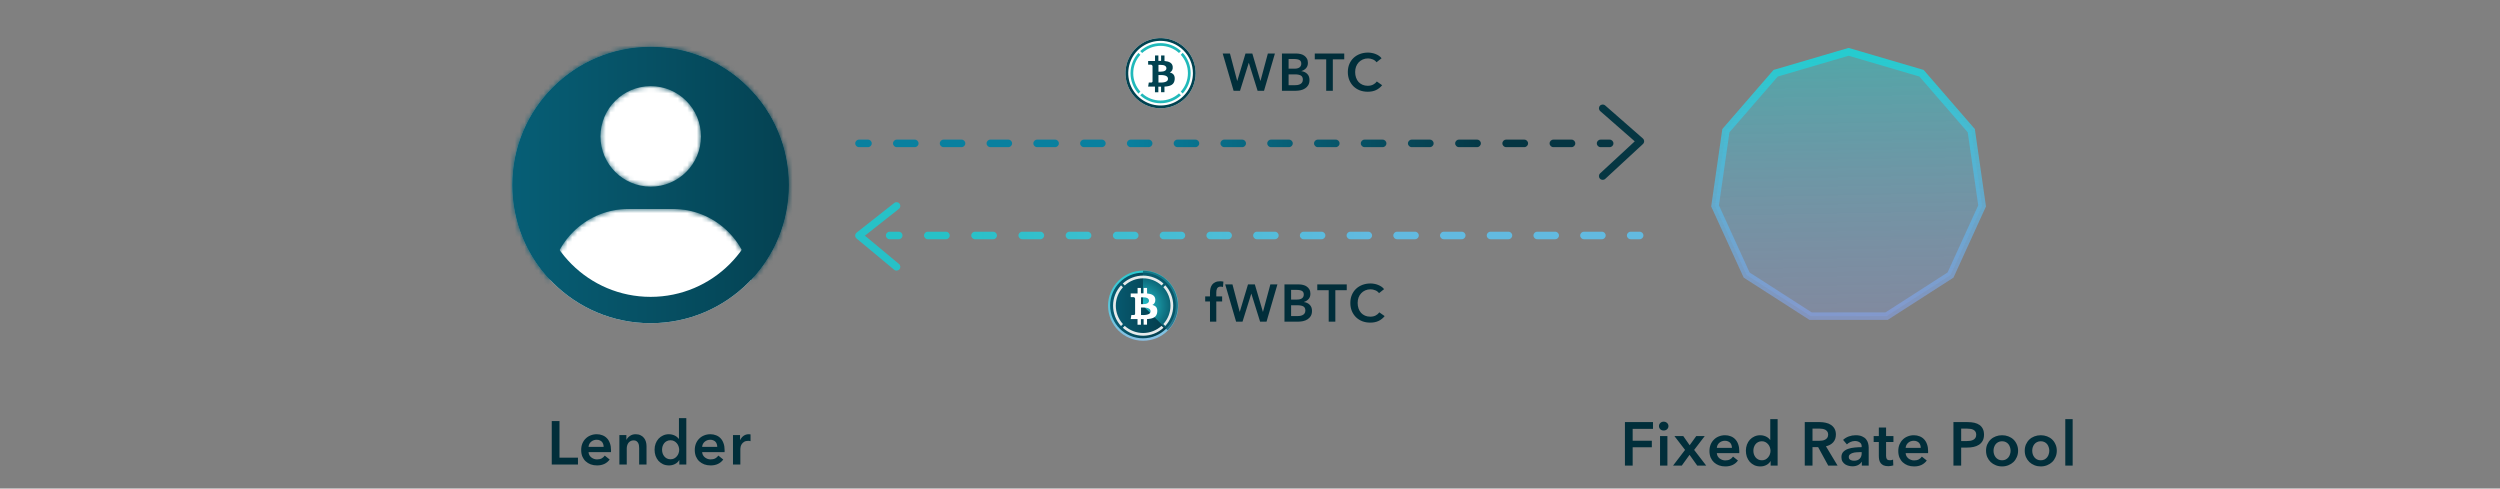 <svg xmlns="http://www.w3.org/2000/svg" fill="none" viewBox="0 0 522 102">
<rect x="0" y="0" width="522" height="102" fill="#808080" stroke="none"/>
<g clip-path="url(#clip0_10359_103677)">
<path d="M164.695 38.636C164.695 54.568 151.779 67.484 135.847 67.484C119.915 67.484 107 54.568 107 38.636C107 22.704 119.915 9.789 135.847 9.789C151.779 9.789 164.695 22.704 164.695 38.636Z" fill="white"/>
<path fill-rule="evenodd" clip-rule="evenodd" d="M135.847 61.985C148.743 61.985 159.196 51.532 159.196 38.636C159.196 25.741 148.743 15.288 135.847 15.288C122.952 15.288 112.499 25.741 112.499 38.636C112.499 51.532 122.952 61.985 135.847 61.985ZM135.847 67.484C151.779 67.484 164.695 54.568 164.695 38.636C164.695 22.704 151.779 9.789 135.847 9.789C119.915 9.789 107 22.704 107 38.636C107 54.568 119.915 67.484 135.847 67.484Z" fill="url(#paint0_linear_10359_103677)"/>
<mask id="path-3-inside-1_10359_103677" fill="white">
<path fill-rule="evenodd" clip-rule="evenodd" d="M156.789 58.476C161.689 53.306 164.695 46.322 164.695 38.636C164.695 22.704 151.779 9.789 135.847 9.789C119.915 9.789 107 22.704 107 38.636C107 46.347 110.025 53.35 114.953 58.526C115.678 50.194 122.692 43.634 131.21 43.634H140.536C149.035 43.634 156.04 50.168 156.789 58.476ZM135.873 38.971C130.089 38.971 125.382 34.264 125.382 28.48C125.382 22.695 130.089 17.988 135.873 17.988C141.657 17.988 146.364 22.695 146.364 28.48C146.364 34.264 141.657 38.971 135.873 38.971Z"/>
</mask>
<path fill-rule="evenodd" clip-rule="evenodd" d="M156.789 58.476C161.689 53.306 164.695 46.322 164.695 38.636C164.695 22.704 151.779 9.789 135.847 9.789C119.915 9.789 107 22.704 107 38.636C107 46.347 110.025 53.35 114.953 58.526C115.678 50.194 122.692 43.634 131.21 43.634H140.536C149.035 43.634 156.04 50.168 156.789 58.476ZM135.873 38.971C130.089 38.971 125.382 34.264 125.382 28.48C125.382 22.695 130.089 17.988 135.873 17.988C141.657 17.988 146.364 22.695 146.364 28.48C146.364 34.264 141.657 38.971 135.873 38.971Z" fill="url(#paint1_linear_10359_103677)"/>
<path d="M156.789 58.476L151.313 58.97L152.407 71.094L160.781 62.258L156.789 58.476ZM114.953 58.526L110.97 62.317L119.373 71.142L120.43 59.003L114.953 58.526ZM159.196 38.636C159.196 44.859 156.769 50.504 152.798 54.694L160.781 62.258C166.61 56.107 170.193 47.784 170.193 38.636H159.196ZM135.847 15.288C148.743 15.288 159.196 25.741 159.196 38.636H170.193C170.193 19.668 154.816 4.29 135.847 4.29V15.288ZM112.499 38.636C112.499 25.741 122.952 15.288 135.847 15.288V4.29C116.879 4.29 101.501 19.668 101.501 38.636H112.499ZM118.935 54.734C114.941 50.54 112.499 44.879 112.499 38.636H101.501C101.501 47.814 105.108 56.161 110.97 62.317L118.935 54.734ZM131.21 38.135C119.813 38.135 110.445 46.904 109.475 58.048L120.43 59.003C120.911 53.485 125.572 49.132 131.21 49.132V38.135ZM140.536 38.135H131.21V49.132H140.536V38.135ZM162.266 57.982C161.263 46.869 151.909 38.135 140.536 38.135V49.132C146.161 49.132 150.817 53.468 151.313 58.97L162.266 57.982ZM119.883 28.48C119.883 37.301 127.052 44.469 135.873 44.469V33.472C133.126 33.472 130.881 31.227 130.881 28.48H119.883ZM135.873 12.49C127.052 12.49 119.883 19.659 119.883 28.48H130.881C130.881 25.732 133.126 23.487 135.873 23.487V12.49ZM151.863 28.48C151.863 19.659 144.694 12.49 135.873 12.49V23.487C138.621 23.487 140.866 25.732 140.866 28.48H151.863ZM135.873 44.469C144.694 44.469 151.863 37.301 151.863 28.48H140.866C140.866 31.227 138.621 33.472 135.873 33.472V44.469Z" fill="url(#paint2_linear_10359_103677)" mask="url(#path-3-inside-1_10359_103677)"/>
<path fill-rule="evenodd" clip-rule="evenodd" d="M336.883 29.939C336.883 29.505 336.531 29.154 336.097 29.154L334.201 29.154C333.767 29.154 333.416 29.505 333.416 29.939C333.416 30.373 333.767 30.725 334.201 30.725L336.097 30.725C336.531 30.725 336.883 30.373 336.883 29.939ZM328.919 29.939C328.919 29.505 328.568 29.154 328.134 29.154L324.342 29.154C323.908 29.154 323.556 29.505 323.556 29.939C323.556 30.373 323.908 30.725 324.342 30.725L328.134 30.725C328.568 30.725 328.919 30.373 328.919 29.939ZM319.06 29.939C319.06 29.505 318.708 29.154 318.275 29.154L314.483 29.154C314.049 29.154 313.697 29.505 313.697 29.939C313.697 30.373 314.049 30.725 314.483 30.725L318.275 30.725C318.708 30.725 319.06 30.373 319.06 29.939ZM309.201 29.939C309.201 29.505 308.849 29.154 308.415 29.154L304.623 29.154C304.189 29.154 303.838 29.505 303.838 29.939C303.838 30.373 304.189 30.725 304.623 30.725L308.415 30.725C308.849 30.725 309.201 30.373 309.201 29.939ZM299.341 29.939C299.341 29.505 298.99 29.154 298.556 29.154L294.764 29.154C294.33 29.154 293.978 29.505 293.978 29.939C293.978 30.373 294.33 30.725 294.764 30.725L298.556 30.725C298.99 30.725 299.341 30.373 299.341 29.939ZM289.482 29.939C289.482 29.505 289.13 29.154 288.697 29.154L284.922 29.154C284.488 29.154 284.137 29.505 284.137 29.939C284.137 30.373 284.488 30.725 284.922 30.725L288.697 30.725C289.13 30.725 289.482 30.373 289.482 29.939ZM279.697 29.939C279.697 29.505 279.345 29.154 278.911 29.154L275.155 29.154C274.721 29.154 274.369 29.505 274.369 29.939C274.369 30.373 274.721 30.725 275.155 30.725L278.911 30.725C279.345 30.725 279.697 30.373 279.697 29.939ZM269.93 29.939C269.93 29.505 269.578 29.154 269.144 29.154L265.387 29.154C264.954 29.154 264.602 29.505 264.602 29.939C264.602 30.373 264.954 30.725 265.387 30.725L269.144 30.725C269.578 30.725 269.93 30.373 269.93 29.939ZM260.162 29.939C260.162 29.505 259.81 29.154 259.377 29.154L255.62 29.154C255.186 29.154 254.834 29.505 254.834 29.939C254.834 30.373 255.186 30.725 255.62 30.725L259.377 30.725C259.81 30.725 260.162 30.373 260.162 29.939ZM250.395 29.939C250.395 29.505 250.043 29.154 249.609 29.154L245.853 29.154C245.419 29.154 245.067 29.505 245.067 29.939C245.067 30.373 245.419 30.725 245.853 30.725L249.609 30.725C250.043 30.725 250.395 30.373 250.395 29.939ZM240.627 29.939C240.627 29.505 240.276 29.154 239.842 29.154L236.085 29.154C235.651 29.154 235.3 29.505 235.3 29.939C235.3 30.373 235.651 30.725 236.085 30.725L239.842 30.725C240.276 30.725 240.627 30.373 240.627 29.939ZM230.86 29.939C230.86 29.505 230.508 29.154 230.074 29.154L226.318 29.154C225.884 29.154 225.532 29.505 225.532 29.939C225.532 30.373 225.884 30.725 226.318 30.725L230.074 30.725C230.508 30.725 230.86 30.373 230.86 29.939ZM221.093 29.939C221.093 29.505 220.741 29.154 220.307 29.154L216.55 29.154C216.116 29.154 215.765 29.505 215.765 29.939C215.765 30.373 216.116 30.725 216.55 30.725L220.307 30.725C220.741 30.725 221.093 30.373 221.093 29.939ZM211.325 29.939C211.325 29.505 210.973 29.154 210.54 29.154L206.783 29.154C206.349 29.154 205.997 29.505 205.997 29.939C205.997 30.373 206.349 30.725 206.783 30.725L210.54 30.725C210.973 30.725 211.325 30.373 211.325 29.939ZM201.558 29.939C201.558 29.505 201.206 29.154 200.772 29.154L197.016 29.154C196.582 29.154 196.23 29.505 196.23 29.939C196.23 30.373 196.582 30.725 197.016 30.725L200.772 30.725C201.206 30.725 201.558 30.373 201.558 29.939ZM191.79 29.939C191.79 29.505 191.439 29.154 191.005 29.154L187.248 29.154C186.814 29.154 186.463 29.505 186.463 29.939C186.463 30.373 186.814 30.725 187.248 30.725L191.005 30.725C191.439 30.725 191.79 30.373 191.79 29.939ZM182.023 29.939C182.023 29.505 181.671 29.154 181.237 29.154L179.359 29.154C178.925 29.154 178.573 29.505 178.573 29.939C178.573 30.373 178.925 30.725 179.359 30.725L181.237 30.725C181.671 30.725 182.023 30.373 182.023 29.939Z" fill="url(#paint3_linear_10359_103677)"/>
<path fill-rule="evenodd" clip-rule="evenodd" d="M334.068 37.302C334.363 37.621 334.86 37.64 335.178 37.346L343.042 30.075C343.206 29.924 343.297 29.71 343.294 29.488C343.291 29.265 343.194 29.054 343.027 28.907L335.162 22.019C334.836 21.733 334.34 21.766 334.054 22.092C333.768 22.419 333.801 22.915 334.127 23.201L341.335 29.514L334.112 36.192C333.793 36.487 333.774 36.984 334.068 37.302Z" fill="#063642"/>
<path fill-rule="evenodd" clip-rule="evenodd" d="M184.973 49.168C184.973 48.734 185.324 48.382 185.758 48.382H187.654C188.088 48.382 188.44 48.734 188.44 49.168C188.44 49.601 188.088 49.953 187.654 49.953H185.758C185.324 49.953 184.973 49.601 184.973 49.168ZM192.936 49.168C192.936 48.734 193.288 48.382 193.721 48.382H197.514C197.947 48.382 198.299 48.734 198.299 49.168C198.299 49.601 197.947 49.953 197.514 49.953H193.721C193.288 49.953 192.936 49.601 192.936 49.168ZM202.795 49.168C202.795 48.734 203.147 48.382 203.581 48.382H207.373C207.807 48.382 208.158 48.734 208.158 49.168C208.158 49.601 207.807 49.953 207.373 49.953H203.581C203.147 49.953 202.795 49.601 202.795 49.168ZM212.655 49.168C212.655 48.734 213.006 48.382 213.44 48.382H217.232C217.666 48.382 218.018 48.734 218.018 49.168C218.018 49.601 217.666 49.953 217.232 49.953H213.44C213.006 49.953 212.655 49.601 212.655 49.168ZM222.514 49.168C222.514 48.734 222.866 48.382 223.3 48.382H227.092C227.525 48.382 227.877 48.734 227.877 49.168C227.877 49.601 227.525 49.953 227.092 49.953H223.3C222.866 49.953 222.514 49.601 222.514 49.168ZM232.373 49.168C232.373 48.734 232.725 48.382 233.159 48.382H236.931C237.365 48.382 237.716 48.734 237.716 49.168C237.716 49.601 237.365 49.953 236.931 49.953H233.159C232.725 49.953 232.373 49.601 232.373 49.168ZM242.148 49.168C242.148 48.734 242.5 48.382 242.934 48.382L246.686 48.382C247.12 48.382 247.471 48.734 247.471 49.168C247.471 49.601 247.12 49.953 246.686 49.953L242.934 49.953C242.5 49.953 242.148 49.601 242.148 49.168ZM251.903 49.168C251.903 48.734 252.255 48.382 252.689 48.382H256.441C256.875 48.382 257.226 48.734 257.226 49.168C257.226 49.601 256.875 49.953 256.441 49.953H252.689C252.255 49.953 251.903 49.601 251.903 49.168ZM261.658 49.168C261.658 48.734 262.01 48.382 262.444 48.382H266.196C266.63 48.382 266.981 48.734 266.981 49.168C266.981 49.601 266.63 49.953 266.196 49.953H262.444C262.01 49.953 261.658 49.601 261.658 49.168ZM271.413 49.168C271.413 48.734 271.765 48.382 272.199 48.382H275.951C276.385 48.382 276.736 48.734 276.736 49.168C276.736 49.601 276.385 49.953 275.951 49.953H272.199C271.765 49.953 271.413 49.601 271.413 49.168ZM281.168 49.168C281.168 48.734 281.52 48.382 281.954 48.382H285.706C286.14 48.382 286.491 48.734 286.491 49.168C286.491 49.601 286.14 49.953 285.706 49.953H281.954C281.52 49.953 281.168 49.601 281.168 49.168ZM290.923 49.168C290.923 48.734 291.275 48.382 291.709 48.382H295.461C295.895 48.382 296.246 48.734 296.246 49.168C296.246 49.601 295.895 49.953 295.461 49.953H291.709C291.275 49.953 290.923 49.601 290.923 49.168ZM300.678 49.168C300.678 48.734 301.03 48.382 301.464 48.382H305.216C305.65 48.382 306.001 48.734 306.001 49.168C306.001 49.601 305.65 49.953 305.216 49.953H301.464C301.03 49.953 300.678 49.601 300.678 49.168ZM310.433 49.168C310.433 48.734 310.785 48.382 311.219 48.382H314.971C315.405 48.382 315.756 48.734 315.756 49.168C315.756 49.601 315.405 49.953 314.971 49.953H311.219C310.785 49.953 310.433 49.601 310.433 49.168ZM320.188 49.168C320.188 48.734 320.54 48.382 320.974 48.382H324.726C325.16 48.382 325.511 48.734 325.511 49.168C325.511 49.601 325.16 49.953 324.726 49.953H320.974C320.54 49.953 320.188 49.601 320.188 49.168ZM329.943 49.168C329.943 48.734 330.295 48.382 330.729 48.382H334.481C334.915 48.382 335.266 48.734 335.266 49.168C335.266 49.601 334.915 49.953 334.481 49.953H330.729C330.295 49.953 329.943 49.601 329.943 49.168ZM339.698 49.168C339.698 48.734 340.05 48.382 340.484 48.382H342.36C342.794 48.382 343.145 48.734 343.145 49.168C343.145 49.601 342.794 49.953 342.36 49.953H340.484C340.05 49.953 339.698 49.601 339.698 49.168Z" fill="url(#paint4_linear_10359_103677)"/>
<path fill-rule="evenodd" clip-rule="evenodd" d="M187.807 56.223C187.529 56.556 187.034 56.602 186.7 56.324L178.845 49.792C178.663 49.64 178.559 49.414 178.562 49.177C178.565 48.94 178.675 48.717 178.861 48.571L186.717 42.382C187.057 42.114 187.551 42.172 187.82 42.513C188.088 42.854 188.03 43.347 187.689 43.616L180.596 49.204L187.705 55.116C188.039 55.394 188.084 55.889 187.807 56.223Z" fill="#27C1C7"/>
<path d="M255.3 11.177H256.817L258.322 16.891H258.344L260.059 11.177H261.487L263.169 16.891H263.191L264.729 11.177H266.202L263.927 18.957H262.586L260.762 13.122H260.74L258.916 18.957H257.575L255.3 11.177ZM267.673 11.177H270.707C271 11.177 271.289 11.213 271.575 11.286C271.86 11.352 272.113 11.466 272.333 11.627C272.56 11.781 272.743 11.982 272.882 12.232C273.022 12.481 273.091 12.781 273.091 13.133C273.091 13.572 272.967 13.935 272.718 14.221C272.469 14.506 272.142 14.711 271.74 14.836V14.858C272.23 14.924 272.633 15.114 272.948 15.429C273.263 15.744 273.421 16.166 273.421 16.693C273.421 17.118 273.337 17.477 273.168 17.77C273 18.056 272.776 18.287 272.498 18.462C272.227 18.638 271.912 18.767 271.553 18.847C271.201 18.92 270.842 18.957 270.476 18.957H267.673V11.177ZM269.058 14.341H270.289C270.75 14.341 271.102 14.25 271.344 14.067C271.586 13.884 271.707 13.623 271.707 13.287C271.707 12.935 271.582 12.686 271.333 12.539C271.084 12.393 270.696 12.319 270.168 12.319H269.058V14.341ZM269.058 17.792H270.3C270.476 17.792 270.666 17.781 270.871 17.759C271.077 17.73 271.263 17.675 271.432 17.594C271.608 17.514 271.751 17.396 271.86 17.243C271.978 17.089 272.036 16.884 272.036 16.627C272.036 16.217 271.897 15.931 271.619 15.77C271.34 15.609 270.919 15.528 270.355 15.528H269.058V17.792ZM276.91 12.385H274.525V11.177H280.679V12.385H278.294V18.957H276.91V12.385ZM287.417 13.001C287.211 12.722 286.944 12.521 286.614 12.396C286.285 12.264 285.962 12.198 285.647 12.198C285.244 12.198 284.878 12.272 284.548 12.418C284.219 12.565 283.933 12.766 283.691 13.023C283.457 13.279 283.274 13.579 283.142 13.924C283.017 14.268 282.955 14.642 282.955 15.045C282.955 15.47 283.017 15.858 283.142 16.21C283.266 16.561 283.442 16.865 283.669 17.122C283.904 17.371 284.182 17.565 284.504 17.704C284.827 17.843 285.189 17.913 285.592 17.913C286.01 17.913 286.38 17.832 286.702 17.671C287.025 17.503 287.285 17.283 287.482 17.012L288.592 17.792C288.248 18.224 287.827 18.561 287.329 18.803C286.83 19.038 286.248 19.155 285.581 19.155C284.973 19.155 284.413 19.056 283.9 18.858C283.394 18.653 282.958 18.371 282.592 18.012C282.226 17.646 281.94 17.213 281.735 16.715C281.53 16.21 281.427 15.653 281.427 15.045C281.427 14.422 281.534 13.862 281.746 13.363C281.966 12.858 282.262 12.429 282.636 12.078C283.017 11.726 283.464 11.455 283.977 11.264C284.49 11.074 285.046 10.979 285.647 10.979C285.896 10.979 286.156 11.004 286.427 11.056C286.699 11.1 286.959 11.173 287.208 11.275C287.457 11.371 287.691 11.492 287.911 11.638C288.131 11.785 288.318 11.96 288.472 12.165L287.417 13.001Z" fill="#012E3A"/>
<path d="M252.645 62.946H251.645V61.891H252.645V61.111C252.645 60.796 252.678 60.495 252.743 60.21C252.817 59.917 252.934 59.66 253.095 59.44C253.264 59.221 253.483 59.048 253.755 58.924C254.026 58.792 254.366 58.726 254.777 58.726C254.923 58.726 255.044 58.733 255.139 58.748C255.242 58.755 255.344 58.774 255.447 58.803L255.359 59.924C255.286 59.902 255.205 59.884 255.117 59.869C255.037 59.854 254.949 59.847 254.853 59.847C254.663 59.847 254.509 59.884 254.392 59.957C254.275 60.03 254.183 60.125 254.117 60.243C254.059 60.36 254.018 60.488 253.996 60.627C253.974 60.767 253.963 60.902 253.963 61.034V61.891H255.183V62.946H253.963V67.166H252.645V62.946ZM255.823 59.386H257.339L258.845 65.1H258.867L260.581 59.386H262.01L263.691 65.1H263.713L265.252 59.386H266.724L264.45 67.166H263.109L261.285 61.331H261.263L259.438 67.166H258.098L255.823 59.386ZM268.196 59.386H271.229C271.522 59.386 271.812 59.422 272.097 59.495C272.383 59.561 272.636 59.675 272.856 59.836C273.083 59.99 273.266 60.191 273.405 60.441C273.544 60.69 273.614 60.99 273.614 61.342C273.614 61.781 273.489 62.144 273.24 62.43C272.991 62.715 272.665 62.92 272.262 63.045V63.067C272.753 63.133 273.156 63.323 273.471 63.638C273.786 63.953 273.944 64.375 273.944 64.902C273.944 65.327 273.859 65.686 273.691 65.979C273.522 66.265 273.299 66.496 273.02 66.671C272.749 66.847 272.434 66.975 272.075 67.056C271.724 67.129 271.365 67.166 270.998 67.166H268.196V59.386ZM269.581 62.55H270.812C271.273 62.55 271.625 62.459 271.867 62.276C272.108 62.093 272.229 61.833 272.229 61.495C272.229 61.144 272.105 60.895 271.856 60.748C271.606 60.602 271.218 60.528 270.691 60.528H269.581V62.55ZM269.581 66.001H270.823C270.998 66.001 271.189 65.99 271.394 65.968C271.599 65.939 271.786 65.884 271.954 65.803C272.13 65.723 272.273 65.606 272.383 65.452C272.5 65.298 272.559 65.093 272.559 64.836C272.559 64.426 272.42 64.14 272.141 63.979C271.863 63.818 271.442 63.737 270.877 63.737H269.581V66.001ZM277.432 60.594H275.048V59.386H281.202V60.594H278.817V67.166H277.432V60.594ZM287.939 61.21C287.734 60.931 287.467 60.73 287.137 60.605C286.807 60.473 286.485 60.407 286.17 60.407C285.767 60.407 285.401 60.481 285.071 60.627C284.741 60.774 284.455 60.975 284.214 61.232C283.979 61.488 283.796 61.788 283.664 62.133C283.54 62.477 283.477 62.851 283.477 63.254C283.477 63.679 283.54 64.067 283.664 64.419C283.789 64.77 283.965 65.074 284.192 65.331C284.426 65.58 284.705 65.774 285.027 65.913C285.349 66.052 285.712 66.122 286.115 66.122C286.533 66.122 286.902 66.041 287.225 65.88C287.547 65.712 287.807 65.492 288.005 65.221L289.115 66.001C288.771 66.433 288.349 66.77 287.851 67.012C287.353 67.247 286.771 67.364 286.104 67.364C285.496 67.364 284.935 67.265 284.423 67.067C283.917 66.862 283.481 66.58 283.115 66.221C282.748 65.855 282.463 65.422 282.258 64.924C282.052 64.419 281.95 63.862 281.95 63.254C281.95 62.631 282.056 62.071 282.269 61.572C282.488 61.067 282.785 60.638 283.159 60.287C283.54 59.935 283.987 59.664 284.499 59.473C285.012 59.283 285.569 59.188 286.17 59.188C286.419 59.188 286.679 59.213 286.95 59.265C287.221 59.309 287.481 59.382 287.73 59.484C287.979 59.58 288.214 59.7 288.434 59.847C288.653 59.994 288.84 60.169 288.994 60.374L287.939 61.21Z" fill="#012E3A"/>
<path d="M115.206 87.923H116.822V95.564H120.681V97H115.206V87.923ZM126.042 93.308C126.042 93.111 126.012 92.923 125.952 92.743C125.901 92.564 125.816 92.406 125.696 92.269C125.576 92.132 125.423 92.025 125.234 91.948C125.055 91.863 124.841 91.82 124.593 91.82C124.132 91.82 123.739 91.961 123.414 92.243C123.098 92.517 122.922 92.872 122.888 93.308H126.042ZM127.581 94C127.581 94.068 127.581 94.137 127.581 94.205C127.581 94.273 127.576 94.342 127.568 94.41H122.888C122.905 94.632 122.961 94.838 123.055 95.026C123.157 95.205 123.29 95.363 123.452 95.5C123.615 95.628 123.799 95.731 124.004 95.808C124.209 95.885 124.422 95.923 124.645 95.923C125.029 95.923 125.354 95.855 125.619 95.718C125.884 95.573 126.102 95.376 126.273 95.128L127.299 95.949C126.692 96.769 125.811 97.18 124.658 97.18C124.179 97.18 123.739 97.107 123.337 96.962C122.935 96.808 122.585 96.594 122.286 96.32C121.995 96.047 121.764 95.714 121.593 95.32C121.431 94.919 121.35 94.466 121.35 93.961C121.35 93.466 121.431 93.017 121.593 92.615C121.764 92.205 121.995 91.859 122.286 91.577C122.576 91.286 122.918 91.064 123.311 90.91C123.713 90.748 124.145 90.666 124.606 90.666C125.034 90.666 125.427 90.739 125.786 90.884C126.153 91.021 126.47 91.231 126.735 91.513C127 91.786 127.205 92.132 127.35 92.551C127.504 92.961 127.581 93.444 127.581 94ZM129.327 90.846H130.789V91.833H130.814C130.951 91.525 131.186 91.256 131.52 91.025C131.862 90.786 132.263 90.666 132.725 90.666C133.127 90.666 133.468 90.739 133.75 90.884C134.041 91.021 134.276 91.205 134.456 91.436C134.644 91.666 134.78 91.931 134.866 92.231C134.951 92.53 134.994 92.837 134.994 93.154V97H133.456V93.59C133.456 93.41 133.443 93.222 133.417 93.025C133.391 92.829 133.336 92.654 133.25 92.5C133.165 92.337 133.045 92.205 132.891 92.102C132.746 92 132.55 91.948 132.302 91.948C132.054 91.948 131.84 92 131.661 92.102C131.481 92.196 131.332 92.32 131.212 92.474C131.101 92.628 131.015 92.808 130.955 93.013C130.896 93.209 130.866 93.41 130.866 93.615V97H129.327V90.846ZM143.303 97H141.841V96.077H141.815C141.602 96.436 141.302 96.709 140.918 96.897C140.542 97.085 140.136 97.18 139.7 97.18C139.23 97.18 138.807 97.094 138.431 96.923C138.063 96.744 137.747 96.508 137.482 96.218C137.225 95.919 137.025 95.573 136.879 95.179C136.742 94.778 136.674 94.35 136.674 93.897C136.674 93.444 136.747 93.021 136.892 92.628C137.037 92.235 137.242 91.893 137.507 91.602C137.772 91.312 138.089 91.085 138.456 90.923C138.824 90.752 139.225 90.666 139.661 90.666C139.943 90.666 140.196 90.701 140.418 90.769C140.64 90.829 140.832 90.906 140.995 91C141.166 91.094 141.311 91.196 141.431 91.308C141.55 91.419 141.649 91.525 141.726 91.628H141.764V87.307H143.303V97ZM138.238 93.897C138.238 94.137 138.272 94.376 138.341 94.615C138.418 94.855 138.529 95.068 138.674 95.256C138.819 95.444 139.003 95.598 139.225 95.718C139.448 95.838 139.708 95.897 140.008 95.897C140.29 95.897 140.542 95.842 140.764 95.731C140.986 95.611 141.174 95.457 141.328 95.269C141.491 95.081 141.61 94.872 141.687 94.641C141.773 94.402 141.815 94.162 141.815 93.923C141.815 93.684 141.773 93.444 141.687 93.205C141.61 92.966 141.491 92.752 141.328 92.564C141.174 92.376 140.986 92.222 140.764 92.102C140.542 91.983 140.29 91.923 140.008 91.923C139.708 91.923 139.448 91.983 139.225 92.102C139.003 92.213 138.819 92.363 138.674 92.551C138.529 92.739 138.418 92.953 138.341 93.192C138.272 93.423 138.238 93.658 138.238 93.897ZM149.762 93.308C149.762 93.111 149.732 92.923 149.672 92.743C149.621 92.564 149.535 92.406 149.416 92.269C149.296 92.132 149.142 92.025 148.954 91.948C148.774 91.863 148.561 91.82 148.313 91.82C147.851 91.82 147.458 91.961 147.133 92.243C146.817 92.517 146.642 92.872 146.608 93.308H149.762ZM151.3 94C151.3 94.068 151.3 94.137 151.3 94.205C151.3 94.273 151.296 94.342 151.287 94.41H146.608C146.625 94.632 146.68 94.838 146.774 95.026C146.877 95.205 147.009 95.363 147.172 95.5C147.334 95.628 147.518 95.731 147.723 95.808C147.928 95.885 148.142 95.923 148.364 95.923C148.749 95.923 149.074 95.855 149.339 95.718C149.604 95.573 149.822 95.376 149.992 95.128L151.018 95.949C150.411 96.769 149.531 97.18 148.377 97.18C147.898 97.18 147.458 97.107 147.056 96.962C146.655 96.808 146.304 96.594 146.005 96.32C145.714 96.047 145.484 95.714 145.313 95.32C145.15 94.919 145.069 94.466 145.069 93.961C145.069 93.466 145.15 93.017 145.313 92.615C145.484 92.205 145.714 91.859 146.005 91.577C146.296 91.286 146.638 91.064 147.031 90.91C147.433 90.748 147.864 90.666 148.326 90.666C148.753 90.666 149.146 90.739 149.505 90.884C149.873 91.021 150.189 91.231 150.454 91.513C150.719 91.786 150.924 92.132 151.069 92.551C151.223 92.961 151.3 93.444 151.3 94ZM153.047 90.846H154.521V91.872H154.547C154.718 91.513 154.957 91.222 155.265 91C155.572 90.778 155.931 90.666 156.342 90.666C156.402 90.666 156.466 90.671 156.534 90.679C156.602 90.679 156.662 90.688 156.713 90.705V92.115C156.611 92.09 156.521 92.072 156.444 92.064C156.376 92.055 156.307 92.051 156.239 92.051C155.889 92.051 155.607 92.115 155.393 92.243C155.179 92.372 155.013 92.525 154.893 92.705C154.773 92.884 154.692 93.068 154.649 93.256C154.607 93.444 154.585 93.594 154.585 93.705V97H153.047V90.846Z" fill="#012E3A"/>
<path d="M339.286 88.134H345.145V89.544H340.901V92.031H344.902V93.39H340.901V97.211H339.286V88.134ZM346.615 91.057H348.154V97.211H346.615V91.057ZM346.397 88.967C346.397 88.719 346.487 88.505 346.667 88.326C346.855 88.138 347.09 88.044 347.372 88.044C347.654 88.044 347.889 88.134 348.077 88.313C348.273 88.484 348.372 88.702 348.372 88.967C348.372 89.232 348.273 89.454 348.077 89.634C347.889 89.805 347.654 89.89 347.372 89.89C347.09 89.89 346.855 89.8 346.667 89.621C346.487 89.433 346.397 89.215 346.397 88.967ZM351.841 93.942L349.623 91.057H351.469L352.802 92.967L354.174 91.057H355.944L353.738 93.942L356.251 97.211H354.379L352.777 94.967L351.161 97.211H349.341L351.841 93.942ZM361.628 93.519C361.628 93.322 361.598 93.134 361.538 92.954C361.487 92.775 361.401 92.617 361.282 92.48C361.162 92.343 361.008 92.236 360.82 92.159C360.641 92.074 360.427 92.031 360.179 92.031C359.717 92.031 359.324 92.172 358.999 92.454C358.683 92.728 358.508 93.083 358.474 93.519H361.628ZM363.166 94.211C363.166 94.279 363.166 94.348 363.166 94.416C363.166 94.484 363.162 94.553 363.153 94.621H358.474C358.491 94.843 358.546 95.049 358.64 95.237C358.743 95.416 358.875 95.574 359.038 95.711C359.2 95.839 359.384 95.942 359.589 96.019C359.794 96.096 360.008 96.134 360.23 96.134C360.615 96.134 360.94 96.066 361.205 95.929C361.47 95.784 361.688 95.587 361.859 95.339L362.884 96.16C362.277 96.98 361.397 97.39 360.243 97.39C359.764 97.39 359.324 97.318 358.922 97.172C358.521 97.019 358.17 96.805 357.871 96.531C357.581 96.258 357.35 95.925 357.179 95.531C357.016 95.13 356.935 94.677 356.935 94.172C356.935 93.677 357.016 93.228 357.179 92.826C357.35 92.416 357.581 92.07 357.871 91.788C358.162 91.497 358.504 91.275 358.897 91.121C359.299 90.959 359.73 90.877 360.192 90.877C360.619 90.877 361.012 90.95 361.371 91.095C361.739 91.232 362.055 91.442 362.32 91.724C362.585 91.997 362.79 92.343 362.935 92.762C363.089 93.172 363.166 93.655 363.166 94.211ZM371.169 97.211H369.708V96.288H369.682C369.468 96.647 369.169 96.92 368.785 97.108C368.409 97.296 368.003 97.39 367.567 97.39C367.097 97.39 366.673 97.305 366.297 97.134C365.93 96.954 365.614 96.719 365.349 96.429C365.092 96.13 364.891 95.784 364.746 95.39C364.609 94.989 364.541 94.561 364.541 94.108C364.541 93.655 364.614 93.232 364.759 92.839C364.904 92.446 365.109 92.104 365.374 91.813C365.639 91.523 365.956 91.296 366.323 91.134C366.691 90.963 367.092 90.877 367.528 90.877C367.81 90.877 368.062 90.912 368.285 90.98C368.507 91.04 368.699 91.117 368.862 91.211C369.033 91.305 369.178 91.407 369.298 91.518C369.417 91.629 369.515 91.736 369.592 91.839H369.631V87.518H371.169V97.211ZM366.105 94.108C366.105 94.348 366.139 94.587 366.208 94.826C366.285 95.066 366.396 95.279 366.541 95.467C366.686 95.655 366.87 95.809 367.092 95.929C367.315 96.049 367.575 96.108 367.874 96.108C368.156 96.108 368.409 96.053 368.631 95.942C368.853 95.822 369.041 95.668 369.195 95.48C369.357 95.292 369.477 95.083 369.554 94.852C369.639 94.612 369.682 94.373 369.682 94.134C369.682 93.895 369.639 93.655 369.554 93.416C369.477 93.177 369.357 92.963 369.195 92.775C369.041 92.587 368.853 92.433 368.631 92.313C368.409 92.194 368.156 92.134 367.874 92.134C367.575 92.134 367.315 92.194 367.092 92.313C366.87 92.424 366.686 92.574 366.541 92.762C366.396 92.95 366.285 93.164 366.208 93.403C366.139 93.634 366.105 93.869 366.105 94.108ZM376.834 88.134H379.988C380.415 88.134 380.829 88.181 381.231 88.275C381.633 88.36 381.988 88.505 382.295 88.711C382.612 88.916 382.864 89.185 383.052 89.518C383.24 89.852 383.334 90.258 383.334 90.736C383.334 91.394 383.146 91.933 382.77 92.352C382.402 92.762 381.898 93.04 381.257 93.185L383.68 97.211H381.731L379.629 93.365H378.449V97.211H376.834V88.134ZM379.77 92.044C380 92.044 380.231 92.027 380.462 91.993C380.693 91.959 380.898 91.894 381.077 91.8C381.265 91.706 381.419 91.574 381.539 91.403C381.659 91.224 381.718 90.997 381.718 90.724C381.718 90.476 381.663 90.275 381.552 90.121C381.441 89.959 381.3 89.83 381.129 89.736C380.958 89.642 380.761 89.578 380.539 89.544C380.325 89.51 380.116 89.493 379.911 89.493H378.449V92.044H379.77ZM388.747 96.429H388.708C388.554 96.702 388.307 96.929 387.965 97.108C387.623 97.279 387.234 97.365 386.798 97.365C386.55 97.365 386.289 97.331 386.016 97.262C385.751 97.202 385.503 97.1 385.272 96.954C385.05 96.801 384.862 96.604 384.708 96.365C384.563 96.117 384.49 95.813 384.49 95.454C384.49 94.993 384.618 94.625 384.875 94.352C385.14 94.078 385.477 93.869 385.888 93.724C386.298 93.578 386.751 93.484 387.247 93.442C387.751 93.39 388.242 93.365 388.721 93.365V93.211C388.721 92.826 388.58 92.544 388.298 92.365C388.025 92.177 387.695 92.082 387.311 92.082C386.986 92.082 386.674 92.151 386.375 92.288C386.076 92.424 385.828 92.591 385.631 92.788L384.836 91.852C385.187 91.527 385.589 91.283 386.042 91.121C386.503 90.959 386.969 90.877 387.439 90.877C387.986 90.877 388.435 90.954 388.785 91.108C389.144 91.262 389.426 91.463 389.631 91.711C389.837 91.959 389.978 92.236 390.055 92.544C390.14 92.852 390.183 93.159 390.183 93.467V97.211H388.747V96.429ZM388.721 94.403H388.375C388.127 94.403 387.866 94.416 387.593 94.442C387.319 94.459 387.067 94.506 386.836 94.583C386.606 94.651 386.413 94.754 386.259 94.89C386.106 95.019 386.029 95.198 386.029 95.429C386.029 95.574 386.059 95.698 386.118 95.801C386.187 95.895 386.272 95.972 386.375 96.031C386.477 96.091 386.593 96.134 386.721 96.16C386.849 96.185 386.977 96.198 387.106 96.198C387.636 96.198 388.037 96.057 388.311 95.775C388.584 95.493 388.721 95.108 388.721 94.621V94.403ZM391.222 92.288V91.057H392.299V89.275H393.812V91.057H395.35V92.288H393.812V95.147C393.812 95.42 393.859 95.647 393.953 95.826C394.055 96.006 394.277 96.096 394.619 96.096C394.722 96.096 394.833 96.087 394.953 96.07C395.072 96.044 395.179 96.01 395.273 95.967L395.324 97.172C395.188 97.224 395.025 97.262 394.837 97.288C394.649 97.322 394.47 97.339 394.299 97.339C393.889 97.339 393.555 97.284 393.299 97.172C393.042 97.053 392.837 96.895 392.683 96.698C392.538 96.493 392.435 96.262 392.376 96.006C392.324 95.741 392.299 95.459 392.299 95.16V92.288H391.222ZM401.053 93.519C401.053 93.322 401.024 93.134 400.964 92.954C400.912 92.775 400.827 92.617 400.707 92.48C400.588 92.343 400.434 92.236 400.246 92.159C400.066 92.074 399.853 92.031 399.605 92.031C399.143 92.031 398.75 92.172 398.425 92.454C398.109 92.728 397.934 93.083 397.899 93.519H401.053ZM402.592 94.211C402.592 94.279 402.592 94.348 402.592 94.416C402.592 94.484 402.588 94.553 402.579 94.621H397.899C397.917 94.843 397.972 95.049 398.066 95.237C398.169 95.416 398.301 95.574 398.464 95.711C398.626 95.839 398.81 95.942 399.015 96.019C399.22 96.096 399.434 96.134 399.656 96.134C400.041 96.134 400.365 96.066 400.63 95.929C400.895 95.784 401.113 95.587 401.284 95.339L402.31 96.16C401.703 96.98 400.823 97.39 399.669 97.39C399.19 97.39 398.75 97.318 398.348 97.172C397.947 97.019 397.596 96.805 397.297 96.531C397.006 96.258 396.776 95.925 396.605 95.531C396.442 95.13 396.361 94.677 396.361 94.172C396.361 93.677 396.442 93.228 396.605 92.826C396.776 92.416 397.006 92.07 397.297 91.788C397.588 91.497 397.929 91.275 398.323 91.121C398.724 90.959 399.156 90.877 399.618 90.877C400.045 90.877 400.438 90.95 400.797 91.095C401.165 91.232 401.481 91.442 401.746 91.724C402.011 91.997 402.216 92.343 402.361 92.762C402.515 93.172 402.592 93.655 402.592 94.211ZM407.877 88.134H410.839C411.36 88.134 411.83 88.181 412.249 88.275C412.668 88.369 413.027 88.522 413.326 88.736C413.625 88.95 413.856 89.223 414.018 89.557C414.181 89.89 414.262 90.292 414.262 90.762C414.262 91.266 414.168 91.689 413.98 92.031C413.792 92.373 413.535 92.651 413.211 92.865C412.894 93.07 412.523 93.219 412.095 93.313C411.668 93.407 411.215 93.454 410.736 93.454H409.493V97.211H407.877V88.134ZM410.621 92.095C410.886 92.095 411.138 92.078 411.377 92.044C411.617 92.001 411.83 91.933 412.018 91.839C412.206 91.736 412.356 91.6 412.467 91.429C412.578 91.258 412.634 91.035 412.634 90.762C412.634 90.497 412.578 90.283 412.467 90.121C412.356 89.95 412.206 89.817 412.018 89.723C411.839 89.629 411.629 89.57 411.39 89.544C411.159 89.51 410.92 89.493 410.672 89.493H409.493V92.095H410.621ZM414.684 94.108C414.684 93.621 414.77 93.181 414.94 92.788C415.12 92.386 415.359 92.044 415.658 91.762C415.958 91.48 416.312 91.262 416.723 91.108C417.133 90.954 417.569 90.877 418.03 90.877C418.492 90.877 418.928 90.954 419.338 91.108C419.748 91.262 420.103 91.48 420.402 91.762C420.701 92.044 420.936 92.386 421.107 92.788C421.287 93.181 421.377 93.621 421.377 94.108C421.377 94.595 421.287 95.04 421.107 95.442C420.936 95.843 420.701 96.189 420.402 96.48C420.103 96.762 419.748 96.984 419.338 97.147C418.928 97.309 418.492 97.39 418.03 97.39C417.569 97.39 417.133 97.309 416.723 97.147C416.312 96.984 415.958 96.762 415.658 96.48C415.359 96.189 415.12 95.843 414.94 95.442C414.77 95.04 414.684 94.595 414.684 94.108ZM416.248 94.108C416.248 94.348 416.282 94.587 416.351 94.826C416.428 95.066 416.539 95.279 416.684 95.467C416.829 95.655 417.013 95.809 417.235 95.929C417.458 96.049 417.723 96.108 418.03 96.108C418.338 96.108 418.603 96.049 418.825 95.929C419.047 95.809 419.231 95.655 419.377 95.467C419.522 95.279 419.629 95.066 419.697 94.826C419.774 94.587 419.812 94.348 419.812 94.108C419.812 93.869 419.774 93.634 419.697 93.403C419.629 93.164 419.522 92.95 419.377 92.762C419.231 92.574 419.047 92.424 418.825 92.313C418.603 92.194 418.338 92.134 418.03 92.134C417.723 92.134 417.458 92.194 417.235 92.313C417.013 92.424 416.829 92.574 416.684 92.762C416.539 92.95 416.428 93.164 416.351 93.403C416.282 93.634 416.248 93.869 416.248 94.108ZM422.766 94.108C422.766 93.621 422.851 93.181 423.022 92.788C423.202 92.386 423.441 92.044 423.74 91.762C424.039 91.48 424.394 91.262 424.804 91.108C425.215 90.954 425.651 90.877 426.112 90.877C426.574 90.877 427.01 90.954 427.42 91.108C427.83 91.262 428.185 91.48 428.484 91.762C428.783 92.044 429.018 92.386 429.189 92.788C429.369 93.181 429.458 93.621 429.458 94.108C429.458 94.595 429.369 95.04 429.189 95.442C429.018 95.843 428.783 96.189 428.484 96.48C428.185 96.762 427.83 96.984 427.42 97.147C427.01 97.309 426.574 97.39 426.112 97.39C425.651 97.39 425.215 97.309 424.804 97.147C424.394 96.984 424.039 96.762 423.74 96.48C423.441 96.189 423.202 95.843 423.022 95.442C422.851 95.04 422.766 94.595 422.766 94.108ZM424.33 94.108C424.33 94.348 424.364 94.587 424.433 94.826C424.509 95.066 424.621 95.279 424.766 95.467C424.911 95.655 425.095 95.809 425.317 95.929C425.539 96.049 425.804 96.108 426.112 96.108C426.42 96.108 426.685 96.049 426.907 95.929C427.129 95.809 427.313 95.655 427.458 95.467C427.604 95.279 427.71 95.066 427.779 94.826C427.856 94.587 427.894 94.348 427.894 94.108C427.894 93.869 427.856 93.634 427.779 93.403C427.71 93.164 427.604 92.95 427.458 92.762C427.313 92.574 427.129 92.424 426.907 92.313C426.685 92.194 426.42 92.134 426.112 92.134C425.804 92.134 425.539 92.194 425.317 92.313C425.095 92.424 424.911 92.574 424.766 92.762C424.621 92.95 424.509 93.164 424.433 93.403C424.364 93.634 424.33 93.869 424.33 94.108ZM431.232 87.518H432.771V97.211H431.232V87.518Z" fill="#012E3A"/>
<path d="M370.757 15.29L385.984 10.819L401.212 15.29L411.605 27.284L413.863 42.993L407.271 57.429L393.92 66.009H378.049L364.698 57.429L358.105 42.993L360.364 27.284L370.757 15.29Z" fill="url(#paint5_linear_10359_103677)" fill-opacity="0.5" stroke="url(#paint6_linear_10359_103677)" stroke-width="1.571"/>
<g clip-path="url(#clip1_10359_103677)">
<path d="M249.653 15.283C249.653 19.33 246.373 22.61 242.326 22.61C238.28 22.61 235 19.33 235 15.283C235 11.237 238.28 7.957 242.326 7.957C246.373 7.957 249.653 11.237 249.653 15.283Z" fill="white"/>
<path d="M246.947 11.031L246.545 11.433C247.505 12.483 248.037 13.854 248.037 15.277C248.037 16.699 247.505 18.07 246.545 19.12L246.947 19.523C248.015 18.364 248.608 16.847 248.608 15.272C248.608 13.697 248.015 12.18 246.947 11.021V11.031Z" fill="#21B9BA"/>
<path d="M238.486 11.067C239.536 10.107 240.907 9.574 242.329 9.574C243.752 9.574 245.123 10.107 246.173 11.067L246.575 10.664C245.417 9.597 243.9 9.004 242.325 9.004C240.75 9.004 239.232 9.597 238.074 10.664L238.486 11.067Z" fill="#21B9BA"/>
<path d="M238.112 19.126C237.153 18.077 236.621 16.706 236.621 15.285C236.621 13.863 237.153 12.493 238.112 11.443L237.709 11.041C236.642 12.199 236.049 13.716 236.049 15.292C236.049 16.867 236.642 18.384 237.709 19.542L238.112 19.126Z" fill="#21B9BA"/>
<path d="M246.169 19.498C245.12 20.458 243.749 20.99 242.326 20.99C240.903 20.99 239.532 20.458 238.482 19.498L238.08 19.9C239.238 20.968 240.756 21.561 242.331 21.561C243.906 21.561 245.423 20.968 246.581 19.9L246.169 19.498Z" fill="#21B9BA"/>
<path d="M244.866 13.941C244.786 13.102 244.061 12.82 243.145 12.734V11.578H242.437V12.713C242.251 12.713 242.061 12.713 241.871 12.713V11.578H241.169V12.742H239.732V13.5C239.732 13.5 240.255 13.491 240.247 13.5C240.342 13.489 240.436 13.516 240.511 13.574C240.586 13.632 240.636 13.717 240.65 13.811V16.997C240.648 17.03 240.639 17.063 240.624 17.093C240.61 17.122 240.589 17.149 240.564 17.17C240.539 17.192 240.51 17.209 240.479 17.22C240.448 17.23 240.414 17.235 240.382 17.232C240.391 17.24 239.867 17.232 239.867 17.232L239.732 18.078H241.155V19.261H241.863V18.096H242.429V19.256H243.139V18.086C244.335 18.014 245.169 17.719 245.274 16.599C245.358 15.698 244.934 15.296 244.257 15.133C244.669 14.931 244.924 14.555 244.866 13.941ZM243.874 16.46C243.874 17.339 242.366 17.239 241.886 17.239V15.678C242.366 15.679 243.874 15.541 243.874 16.46ZM243.545 14.26C243.545 15.065 242.287 14.967 241.888 14.967V13.548C242.287 13.548 243.545 13.422 243.545 14.26Z" fill="#014250"/>
<path d="M242.325 22.61C240.876 22.609 239.46 22.18 238.255 21.374C237.051 20.569 236.112 19.425 235.557 18.086C235.003 16.748 234.858 15.275 235.141 13.854C235.424 12.433 236.121 11.127 237.146 10.103C238.17 9.078 239.476 8.381 240.897 8.098C242.318 7.815 243.791 7.96 245.129 8.514C246.468 9.069 247.612 10.008 248.417 11.212C249.222 12.417 249.652 13.833 249.653 15.282C249.653 16.244 249.463 17.197 249.095 18.086C248.727 18.976 248.187 19.783 247.507 20.464C246.826 21.144 246.018 21.684 245.129 22.052C244.24 22.42 243.287 22.61 242.325 22.61ZM242.325 8.528C240.99 8.529 239.686 8.926 238.576 9.668C237.467 10.411 236.602 11.465 236.092 12.699C235.582 13.932 235.449 15.29 235.71 16.599C235.97 17.908 236.614 19.11 237.558 20.054C238.502 20.998 239.704 21.64 241.014 21.901C242.323 22.161 243.68 22.027 244.913 21.517C246.147 21.006 247.201 20.141 247.943 19.031C248.685 17.922 249.081 16.617 249.081 15.282C249.082 14.395 248.907 13.516 248.568 12.697C248.228 11.877 247.731 11.132 247.103 10.505C246.476 9.877 245.731 9.38 244.911 9.041C244.091 8.702 243.212 8.528 242.325 8.528Z" fill="#014250"/>
</g>
<path d="M246.012 63.822C246.012 67.869 242.732 71.149 238.686 71.149C234.639 71.149 231.359 67.869 231.359 63.822C231.359 59.776 234.639 56.496 238.686 56.496C242.732 56.496 246.012 59.776 246.012 63.822Z" fill="url(#paint7_linear_10359_103677)"/>
<path d="M245.502 63.786C245.502 67.571 242.434 70.638 238.649 70.638C234.865 70.638 231.797 67.571 231.797 63.786C231.797 60.002 234.865 56.934 238.649 56.934C242.434 56.934 245.502 60.002 245.502 63.786Z" fill="url(#paint8_linear_10359_103677)"/>
<g style="mix-blend-mode:lighten" opacity="0.7">
<path d="M238.65 56.537C240.092 56.537 241.502 56.965 242.7 57.766C243.899 58.567 244.834 59.705 245.385 61.037C245.937 62.369 246.081 63.835 245.8 65.249C245.519 66.663 244.825 67.962 243.805 68.982L238.65 63.827V56.537Z" fill="url(#paint9_radial_10359_103677)"/>
</g>
<path d="M243.309 59.57L242.906 59.972C243.866 61.022 244.399 62.393 244.399 63.816C244.399 65.238 243.866 66.609 242.906 67.659L243.309 68.062C244.376 66.904 244.969 65.386 244.969 63.811C244.969 62.236 244.376 60.719 243.309 59.56V59.57Z" fill="#E6EAEB"/>
<path d="M234.845 59.606C235.895 58.646 237.266 58.113 238.689 58.113C240.111 58.113 241.483 58.646 242.532 59.606L242.935 59.203C241.777 58.136 240.259 57.543 238.684 57.543C237.109 57.543 235.592 58.136 234.434 59.203L234.845 59.606Z" fill="#E6EAEB"/>
<path d="M234.471 67.665C233.512 66.616 232.98 65.246 232.98 63.824C232.98 62.402 233.512 61.032 234.471 59.982L234.069 59.58C233.001 60.738 232.408 62.255 232.408 63.831C232.408 65.406 233.001 66.923 234.069 68.081L234.471 67.665Z" fill="#E6EAEB"/>
<path d="M242.529 68.037C241.479 68.997 240.108 69.529 238.685 69.529C237.263 69.529 235.892 68.997 234.842 68.037L234.439 68.439C235.597 69.507 237.115 70.1 238.69 70.1C240.265 70.1 241.783 69.507 242.941 68.439L242.529 68.037Z" fill="#E6EAEB"/>
<path d="M241.225 62.48C241.145 61.641 240.421 61.359 239.505 61.273V60.117H238.797V61.252C238.61 61.252 238.42 61.252 238.231 61.252V60.117H237.528V61.281H236.092V62.039C236.092 62.039 236.615 62.03 236.607 62.039C236.701 62.029 236.796 62.055 236.871 62.113C236.946 62.171 236.995 62.256 237.009 62.35V65.537C237.007 65.57 236.998 65.602 236.984 65.632C236.969 65.661 236.948 65.688 236.923 65.71C236.899 65.731 236.87 65.748 236.838 65.759C236.807 65.77 236.774 65.774 236.741 65.771C236.75 65.779 236.226 65.771 236.226 65.771L236.092 66.617H237.515V67.8H238.223V66.635H238.789V67.795H239.498V66.625C240.694 66.553 241.529 66.258 241.633 65.138C241.718 64.237 241.294 63.835 240.617 63.672C241.028 63.47 241.283 63.094 241.225 62.48ZM240.233 64.999C240.233 65.879 238.726 65.778 238.246 65.778V64.217C238.726 64.218 240.233 64.08 240.233 64.999ZM239.904 62.799C239.904 63.604 238.647 63.506 238.247 63.506V62.087C238.647 62.087 239.904 61.961 239.904 62.799Z" fill="white"/>
</g>
<defs>
<linearGradient id="paint0_linear_10359_103677" x1="190.956" y1="38.887" x2="93.312" y2="38.887" gradientUnits="userSpaceOnUse">
<stop stop-color="#053542"/>
<stop offset="1" stop-color="#06657E"/>
</linearGradient>
<linearGradient id="paint1_linear_10359_103677" x1="190.956" y1="34.369" x2="93.312" y2="34.369" gradientUnits="userSpaceOnUse">
<stop stop-color="#053542"/>
<stop offset="1" stop-color="#06657E"/>
</linearGradient>
<linearGradient id="paint2_linear_10359_103677" x1="190.956" y1="34.369" x2="93.312" y2="34.369" gradientUnits="userSpaceOnUse">
<stop stop-color="#053542"/>
<stop offset="1" stop-color="#06657E"/>
</linearGradient>
<linearGradient id="paint3_linear_10359_103677" x1="336.732" y1="30.246" x2="235.159" y2="30.249" gradientUnits="userSpaceOnUse">
<stop offset="0.239" stop-color="#053542"/>
<stop offset="1" stop-color="#09809F"/>
</linearGradient>
<linearGradient id="paint4_linear_10359_103677" x1="185.758" y1="48.668" x2="286.495" y2="48.668" gradientUnits="userSpaceOnUse">
<stop offset="0.13" stop-color="#27C1C7"/>
<stop offset="1" stop-color="#62BAE0"/>
</linearGradient>
<linearGradient id="paint5_linear_10359_103677" x1="452.598" y1="70.305" x2="451.485" y2="10.434" gradientUnits="userSpaceOnUse">
<stop stop-color="#BFC9F5" stop-opacity="0.5"/>
<stop offset="0" stop-color="#8EA1F5" stop-opacity="0.5"/>
<stop offset="1" stop-color="#26CBCF"/>
</linearGradient>
<linearGradient id="paint6_linear_10359_103677" x1="452.598" y1="70.305" x2="451.485" y2="10.434" gradientUnits="userSpaceOnUse">
<stop stop-color="#BFC9F5" stop-opacity="0.5"/>
<stop offset="0" stop-color="#8EA1F5" stop-opacity="0.5"/>
<stop offset="1" stop-color="#26CBCF"/>
</linearGradient>
<linearGradient id="paint7_linear_10359_103677" x1="238.686" y1="56.496" x2="238.686" y2="71.149" gradientUnits="userSpaceOnUse">
<stop stop-color="#2BCAD0"/>
<stop offset="1" stop-color="#8BC1E5"/>
</linearGradient>
<linearGradient id="paint8_linear_10359_103677" x1="251.74" y1="63.846" x2="228.545" y2="63.846" gradientUnits="userSpaceOnUse">
<stop offset="0.239" stop-color="#053542"/>
<stop offset="1" stop-color="#06657E"/>
</linearGradient>
<radialGradient id="paint9_radial_10359_103677" cx="0" cy="0" r="1" gradientUnits="userSpaceOnUse" gradientTransform="translate(238.65 63.827) rotate(-45) scale(7.29)">
<stop stop-color="#33F8FF"/>
<stop offset="1" stop-color="#065368"/>
</radialGradient>
<clipPath id="clip0_10359_103677">
<rect width="522" height="102" fill="white"/>
</clipPath>
<clipPath id="clip1_10359_103677">
<rect width="14.653" height="14.653" fill="white" transform="translate(235 7.957)"/>
</clipPath>
</defs>
</svg>